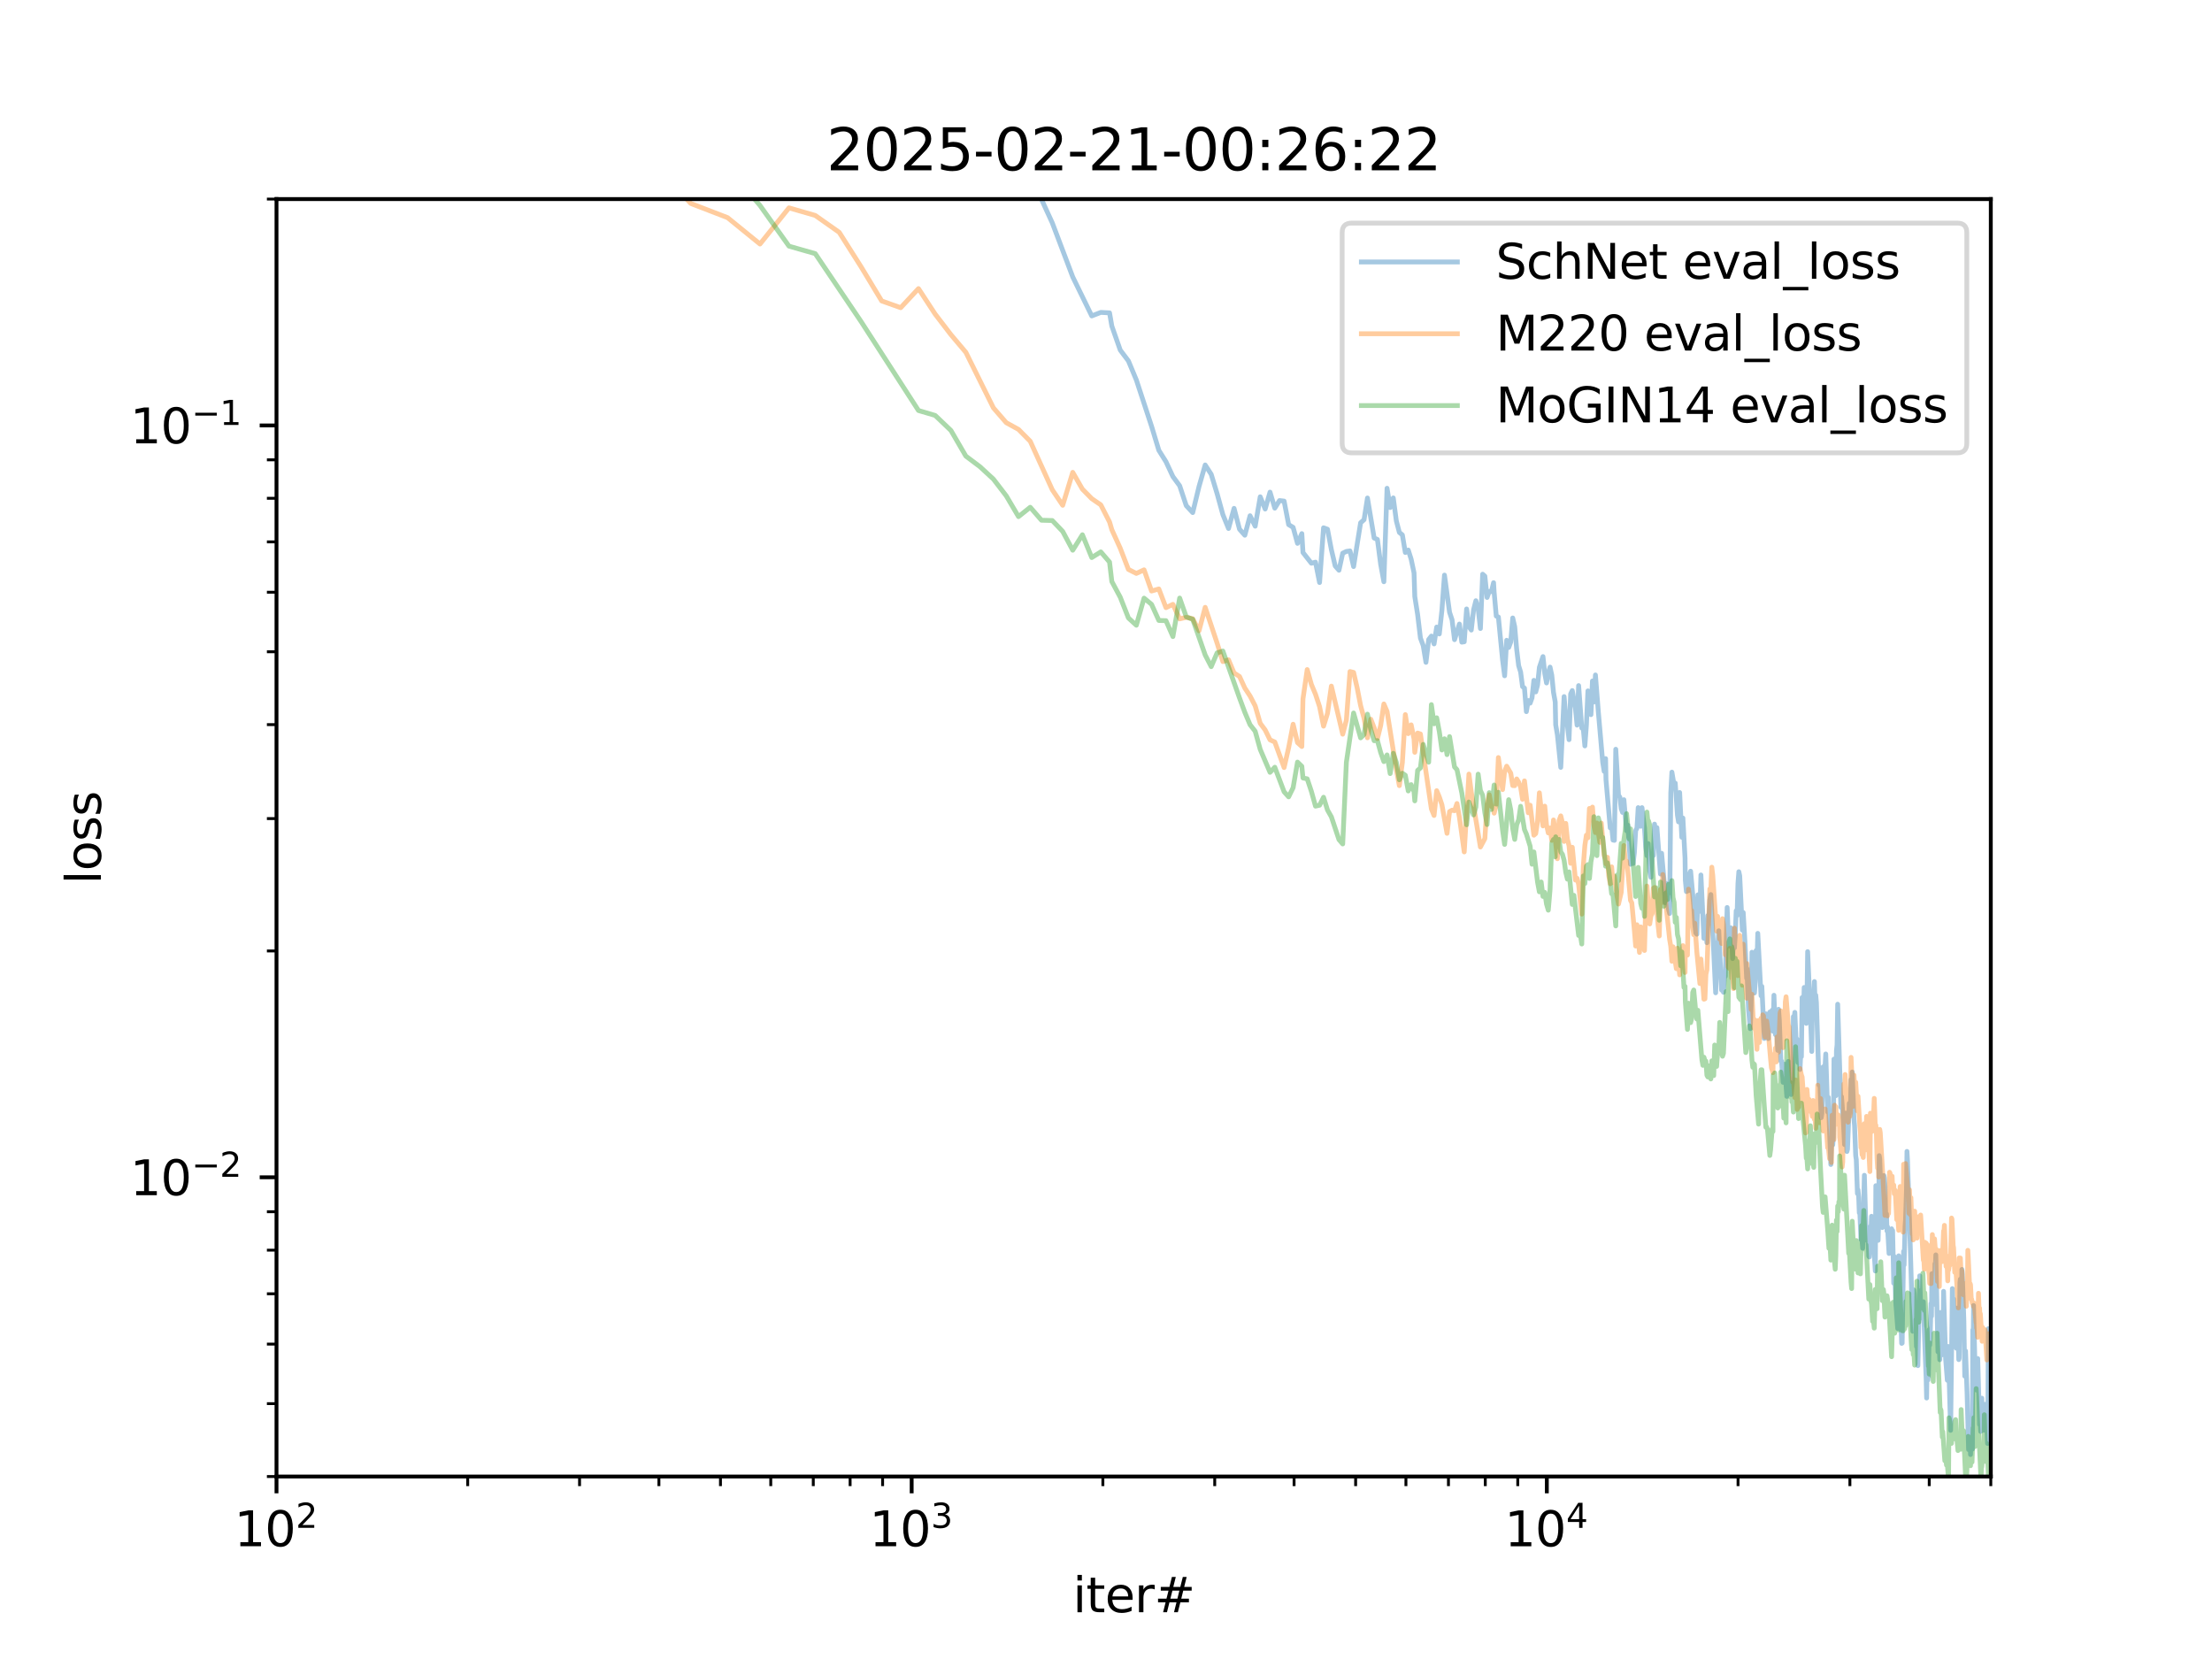 <?xml version="1.0" encoding="utf-8" standalone="no"?>
<!DOCTYPE svg PUBLIC "-//W3C//DTD SVG 1.1//EN"
  "http://www.w3.org/Graphics/SVG/1.1/DTD/svg11.dtd">
<svg xmlns:xlink="http://www.w3.org/1999/xlink" width="460.8pt" height="345.6pt" viewBox="0 0 460.8 345.6" xmlns="http://www.w3.org/2000/svg" version="1.1">
 <defs>
  <style type="text/css">*{stroke-linejoin: round; stroke-linecap: butt}</style>
 </defs>
 <g id="figure_1">
  <g id="patch_1">
   <path d="M 0 345.6 
L 460.8 345.6 
L 460.8 0 
L 0 0 
z
" style="fill: #ffffff"/>
  </g>
  <g id="axes_1">
   <g id="patch_2">
    <path d="M 57.6 307.584 
L 414.72 307.584 
L 414.72 41.472 
L 57.6 41.472 
z
" style="fill: #ffffff"/>
   </g>
   <g id="matplotlib.axis_1">
    <g id="xtick_1">
     <g id="line2d_1">
      <defs>
       <path id="m57dc850138" d="M 0 0 
L 0 3.5 
" style="stroke: #000000; stroke-width: 0.8"/>
      </defs>
      <g>
       <use xlink:href="#m57dc850138" x="57.6" y="307.584" style="stroke: #000000; stroke-width: 0.8"/>
      </g>
     </g>
     <g id="text_1">
      <!-- $\mathdefault{10^{2}}$ -->
      <g transform="translate(48.8 322.182) scale(0.1 -0.1)">
       <defs>
        <path id="DejaVuSans-31" d="M 794 531 
L 1825 531 
L 1825 4091 
L 703 3866 
L 703 4441 
L 1819 4666 
L 2450 4666 
L 2450 531 
L 3481 531 
L 3481 0 
L 794 0 
L 794 531 
z
" transform="scale(0.016)"/>
        <path id="DejaVuSans-30" d="M 2034 4250 
Q 1547 4250 1301 3770 
Q 1056 3291 1056 2328 
Q 1056 1369 1301 889 
Q 1547 409 2034 409 
Q 2525 409 2770 889 
Q 3016 1369 3016 2328 
Q 3016 3291 2770 3770 
Q 2525 4250 2034 4250 
z
M 2034 4750 
Q 2819 4750 3233 4129 
Q 3647 3509 3647 2328 
Q 3647 1150 3233 529 
Q 2819 -91 2034 -91 
Q 1250 -91 836 529 
Q 422 1150 422 2328 
Q 422 3509 836 4129 
Q 1250 4750 2034 4750 
z
" transform="scale(0.016)"/>
        <path id="DejaVuSans-32" d="M 1228 531 
L 3431 531 
L 3431 0 
L 469 0 
L 469 531 
Q 828 903 1448 1529 
Q 2069 2156 2228 2338 
Q 2531 2678 2651 2914 
Q 2772 3150 2772 3378 
Q 2772 3750 2511 3984 
Q 2250 4219 1831 4219 
Q 1534 4219 1204 4116 
Q 875 4013 500 3803 
L 500 4441 
Q 881 4594 1212 4672 
Q 1544 4750 1819 4750 
Q 2544 4750 2975 4387 
Q 3406 4025 3406 3419 
Q 3406 3131 3298 2873 
Q 3191 2616 2906 2266 
Q 2828 2175 2409 1742 
Q 1991 1309 1228 531 
z
" transform="scale(0.016)"/>
       </defs>
       <use xlink:href="#DejaVuSans-31" transform="translate(0 0.766)"/>
       <use xlink:href="#DejaVuSans-30" transform="translate(63.623 0.766)"/>
       <use xlink:href="#DejaVuSans-32" transform="translate(128.203 39.047) scale(0.7)"/>
      </g>
     </g>
    </g>
    <g id="xtick_2">
     <g id="line2d_2">
      <g>
       <use xlink:href="#m57dc850138" x="189.917" y="307.584" style="stroke: #000000; stroke-width: 0.8"/>
      </g>
     </g>
     <g id="text_2">
      <!-- $\mathdefault{10^{3}}$ -->
      <g transform="translate(181.117 322.182) scale(0.1 -0.1)">
       <defs>
        <path id="DejaVuSans-33" d="M 2597 2516 
Q 3050 2419 3304 2112 
Q 3559 1806 3559 1356 
Q 3559 666 3084 287 
Q 2609 -91 1734 -91 
Q 1441 -91 1130 -33 
Q 819 25 488 141 
L 488 750 
Q 750 597 1062 519 
Q 1375 441 1716 441 
Q 2309 441 2620 675 
Q 2931 909 2931 1356 
Q 2931 1769 2642 2001 
Q 2353 2234 1838 2234 
L 1294 2234 
L 1294 2753 
L 1863 2753 
Q 2328 2753 2575 2939 
Q 2822 3125 2822 3475 
Q 2822 3834 2567 4026 
Q 2313 4219 1838 4219 
Q 1578 4219 1281 4162 
Q 984 4106 628 3988 
L 628 4550 
Q 988 4650 1302 4700 
Q 1616 4750 1894 4750 
Q 2613 4750 3031 4423 
Q 3450 4097 3450 3541 
Q 3450 3153 3228 2886 
Q 3006 2619 2597 2516 
z
" transform="scale(0.016)"/>
       </defs>
       <use xlink:href="#DejaVuSans-31" transform="translate(0 0.766)"/>
       <use xlink:href="#DejaVuSans-30" transform="translate(63.623 0.766)"/>
       <use xlink:href="#DejaVuSans-33" transform="translate(128.203 39.047) scale(0.7)"/>
      </g>
     </g>
    </g>
    <g id="xtick_3">
     <g id="line2d_3">
      <g>
       <use xlink:href="#m57dc850138" x="322.234" y="307.584" style="stroke: #000000; stroke-width: 0.8"/>
      </g>
     </g>
     <g id="text_3">
      <!-- $\mathdefault{10^{4}}$ -->
      <g transform="translate(313.434 322.182) scale(0.1 -0.1)">
       <defs>
        <path id="DejaVuSans-34" d="M 2419 4116 
L 825 1625 
L 2419 1625 
L 2419 4116 
z
M 2253 4666 
L 3047 4666 
L 3047 1625 
L 3713 1625 
L 3713 1100 
L 3047 1100 
L 3047 0 
L 2419 0 
L 2419 1100 
L 313 1100 
L 313 1709 
L 2253 4666 
z
" transform="scale(0.016)"/>
       </defs>
       <use xlink:href="#DejaVuSans-31" transform="translate(0 0.684)"/>
       <use xlink:href="#DejaVuSans-30" transform="translate(63.623 0.684)"/>
       <use xlink:href="#DejaVuSans-34" transform="translate(128.203 38.966) scale(0.7)"/>
      </g>
     </g>
    </g>
    <g id="xtick_4">
     <g id="line2d_4">
      <defs>
       <path id="m6dbb176eb9" d="M 0 0 
L 0 2 
" style="stroke: #000000; stroke-width: 0.6"/>
      </defs>
      <g>
       <use xlink:href="#m6dbb176eb9" x="97.431" y="307.584" style="stroke: #000000; stroke-width: 0.6"/>
      </g>
     </g>
    </g>
    <g id="xtick_5">
     <g id="line2d_5">
      <g>
       <use xlink:href="#m6dbb176eb9" x="120.731" y="307.584" style="stroke: #000000; stroke-width: 0.6"/>
      </g>
     </g>
    </g>
    <g id="xtick_6">
     <g id="line2d_6">
      <g>
       <use xlink:href="#m6dbb176eb9" x="137.263" y="307.584" style="stroke: #000000; stroke-width: 0.6"/>
      </g>
     </g>
    </g>
    <g id="xtick_7">
     <g id="line2d_7">
      <g>
       <use xlink:href="#m6dbb176eb9" x="150.086" y="307.584" style="stroke: #000000; stroke-width: 0.6"/>
      </g>
     </g>
    </g>
    <g id="xtick_8">
     <g id="line2d_8">
      <g>
       <use xlink:href="#m6dbb176eb9" x="160.563" y="307.584" style="stroke: #000000; stroke-width: 0.6"/>
      </g>
     </g>
    </g>
    <g id="xtick_9">
     <g id="line2d_9">
      <g>
       <use xlink:href="#m6dbb176eb9" x="169.421" y="307.584" style="stroke: #000000; stroke-width: 0.6"/>
      </g>
     </g>
    </g>
    <g id="xtick_10">
     <g id="line2d_10">
      <g>
       <use xlink:href="#m6dbb176eb9" x="177.094" y="307.584" style="stroke: #000000; stroke-width: 0.6"/>
      </g>
     </g>
    </g>
    <g id="xtick_11">
     <g id="line2d_11">
      <g>
       <use xlink:href="#m6dbb176eb9" x="183.863" y="307.584" style="stroke: #000000; stroke-width: 0.6"/>
      </g>
     </g>
    </g>
    <g id="xtick_12">
     <g id="line2d_12">
      <g>
       <use xlink:href="#m6dbb176eb9" x="229.749" y="307.584" style="stroke: #000000; stroke-width: 0.6"/>
      </g>
     </g>
    </g>
    <g id="xtick_13">
     <g id="line2d_13">
      <g>
       <use xlink:href="#m6dbb176eb9" x="253.048" y="307.584" style="stroke: #000000; stroke-width: 0.6"/>
      </g>
     </g>
    </g>
    <g id="xtick_14">
     <g id="line2d_14">
      <g>
       <use xlink:href="#m6dbb176eb9" x="269.58" y="307.584" style="stroke: #000000; stroke-width: 0.6"/>
      </g>
     </g>
    </g>
    <g id="xtick_15">
     <g id="line2d_15">
      <g>
       <use xlink:href="#m6dbb176eb9" x="282.403" y="307.584" style="stroke: #000000; stroke-width: 0.6"/>
      </g>
     </g>
    </g>
    <g id="xtick_16">
     <g id="line2d_16">
      <g>
       <use xlink:href="#m6dbb176eb9" x="292.88" y="307.584" style="stroke: #000000; stroke-width: 0.6"/>
      </g>
     </g>
    </g>
    <g id="xtick_17">
     <g id="line2d_17">
      <g>
       <use xlink:href="#m6dbb176eb9" x="301.738" y="307.584" style="stroke: #000000; stroke-width: 0.6"/>
      </g>
     </g>
    </g>
    <g id="xtick_18">
     <g id="line2d_18">
      <g>
       <use xlink:href="#m6dbb176eb9" x="309.411" y="307.584" style="stroke: #000000; stroke-width: 0.6"/>
      </g>
     </g>
    </g>
    <g id="xtick_19">
     <g id="line2d_19">
      <g>
       <use xlink:href="#m6dbb176eb9" x="316.18" y="307.584" style="stroke: #000000; stroke-width: 0.6"/>
      </g>
     </g>
    </g>
    <g id="xtick_20">
     <g id="line2d_20">
      <g>
       <use xlink:href="#m6dbb176eb9" x="362.066" y="307.584" style="stroke: #000000; stroke-width: 0.6"/>
      </g>
     </g>
    </g>
    <g id="xtick_21">
     <g id="line2d_21">
      <g>
       <use xlink:href="#m6dbb176eb9" x="385.366" y="307.584" style="stroke: #000000; stroke-width: 0.6"/>
      </g>
     </g>
    </g>
    <g id="xtick_22">
     <g id="line2d_22">
      <g>
       <use xlink:href="#m6dbb176eb9" x="401.897" y="307.584" style="stroke: #000000; stroke-width: 0.6"/>
      </g>
     </g>
    </g>
    <g id="xtick_23">
     <g id="line2d_23">
      <g>
       <use xlink:href="#m6dbb176eb9" x="414.72" y="307.584" style="stroke: #000000; stroke-width: 0.6"/>
      </g>
     </g>
    </g>
    <g id="text_4">
     <!-- iter# -->
     <g transform="translate(223.489 335.861) scale(0.1 -0.1)">
      <defs>
       <path id="DejaVuSans-69" d="M 603 3500 
L 1178 3500 
L 1178 0 
L 603 0 
L 603 3500 
z
M 603 4863 
L 1178 4863 
L 1178 4134 
L 603 4134 
L 603 4863 
z
" transform="scale(0.016)"/>
       <path id="DejaVuSans-74" d="M 1172 4494 
L 1172 3500 
L 2356 3500 
L 2356 3053 
L 1172 3053 
L 1172 1153 
Q 1172 725 1289 603 
Q 1406 481 1766 481 
L 2356 481 
L 2356 0 
L 1766 0 
Q 1100 0 847 248 
Q 594 497 594 1153 
L 594 3053 
L 172 3053 
L 172 3500 
L 594 3500 
L 594 4494 
L 1172 4494 
z
" transform="scale(0.016)"/>
       <path id="DejaVuSans-65" d="M 3597 1894 
L 3597 1613 
L 953 1613 
Q 991 1019 1311 708 
Q 1631 397 2203 397 
Q 2534 397 2845 478 
Q 3156 559 3463 722 
L 3463 178 
Q 3153 47 2828 -22 
Q 2503 -91 2169 -91 
Q 1331 -91 842 396 
Q 353 884 353 1716 
Q 353 2575 817 3079 
Q 1281 3584 2069 3584 
Q 2775 3584 3186 3129 
Q 3597 2675 3597 1894 
z
M 3022 2063 
Q 3016 2534 2758 2815 
Q 2500 3097 2075 3097 
Q 1594 3097 1305 2825 
Q 1016 2553 972 2059 
L 3022 2063 
z
" transform="scale(0.016)"/>
       <path id="DejaVuSans-72" d="M 2631 2963 
Q 2534 3019 2420 3045 
Q 2306 3072 2169 3072 
Q 1681 3072 1420 2755 
Q 1159 2438 1159 1844 
L 1159 0 
L 581 0 
L 581 3500 
L 1159 3500 
L 1159 2956 
Q 1341 3275 1631 3429 
Q 1922 3584 2338 3584 
Q 2397 3584 2469 3576 
Q 2541 3569 2628 3553 
L 2631 2963 
z
" transform="scale(0.016)"/>
       <path id="DejaVuSans-23" d="M 3272 2816 
L 2363 2816 
L 2100 1772 
L 3016 1772 
L 3272 2816 
z
M 2803 4594 
L 2478 3297 
L 3391 3297 
L 3719 4594 
L 4219 4594 
L 3897 3297 
L 4872 3297 
L 4872 2816 
L 3775 2816 
L 3519 1772 
L 4513 1772 
L 4513 1294 
L 3397 1294 
L 3072 0 
L 2572 0 
L 2894 1294 
L 1978 1294 
L 1656 0 
L 1153 0 
L 1478 1294 
L 494 1294 
L 494 1772 
L 1594 1772 
L 1856 2816 
L 850 2816 
L 850 3297 
L 1978 3297 
L 2297 4594 
L 2803 4594 
z
" transform="scale(0.016)"/>
      </defs>
      <use xlink:href="#DejaVuSans-69"/>
      <use xlink:href="#DejaVuSans-74" x="27.783"/>
      <use xlink:href="#DejaVuSans-65" x="66.992"/>
      <use xlink:href="#DejaVuSans-72" x="128.516"/>
      <use xlink:href="#DejaVuSans-23" x="169.629"/>
     </g>
    </g>
   </g>
   <g id="matplotlib.axis_2">
    <g id="ytick_1">
     <g id="line2d_24">
      <defs>
       <path id="m1548fe2219" d="M 0 0 
L -3.5 0 
" style="stroke: #000000; stroke-width: 0.8"/>
      </defs>
      <g>
       <use xlink:href="#m1548fe2219" x="57.6" y="245.254" style="stroke: #000000; stroke-width: 0.8"/>
      </g>
     </g>
     <g id="text_5">
      <!-- $\mathdefault{10^{-2}}$ -->
      <g transform="translate(27.1 249.053) scale(0.1 -0.1)">
       <defs>
        <path id="DejaVuSans-2212" d="M 678 2272 
L 4684 2272 
L 4684 1741 
L 678 1741 
L 678 2272 
z
" transform="scale(0.016)"/>
       </defs>
       <use xlink:href="#DejaVuSans-31" transform="translate(0 0.766)"/>
       <use xlink:href="#DejaVuSans-30" transform="translate(63.623 0.766)"/>
       <use xlink:href="#DejaVuSans-2212" transform="translate(128.203 39.047) scale(0.7)"/>
       <use xlink:href="#DejaVuSans-32" transform="translate(186.855 39.047) scale(0.7)"/>
      </g>
     </g>
    </g>
    <g id="ytick_2">
     <g id="line2d_25">
      <g>
       <use xlink:href="#m1548fe2219" x="57.6" y="88.623" style="stroke: #000000; stroke-width: 0.8"/>
      </g>
     </g>
     <g id="text_6">
      <!-- $\mathdefault{10^{-1}}$ -->
      <g transform="translate(27.1 92.422) scale(0.1 -0.1)">
       <use xlink:href="#DejaVuSans-31" transform="translate(0 0.684)"/>
       <use xlink:href="#DejaVuSans-30" transform="translate(63.623 0.684)"/>
       <use xlink:href="#DejaVuSans-2212" transform="translate(128.203 38.966) scale(0.7)"/>
       <use xlink:href="#DejaVuSans-31" transform="translate(186.855 38.966) scale(0.7)"/>
      </g>
     </g>
    </g>
    <g id="ytick_3">
     <g id="line2d_26">
      <defs>
       <path id="mc7d8c901c4" d="M 0 0 
L -2 0 
" style="stroke: #000000; stroke-width: 0.6"/>
      </defs>
      <g>
       <use xlink:href="#mc7d8c901c4" x="57.6" y="307.584" style="stroke: #000000; stroke-width: 0.6"/>
      </g>
     </g>
    </g>
    <g id="ytick_4">
     <g id="line2d_27">
      <g>
       <use xlink:href="#mc7d8c901c4" x="57.6" y="292.405" style="stroke: #000000; stroke-width: 0.6"/>
      </g>
     </g>
    </g>
    <g id="ytick_5">
     <g id="line2d_28">
      <g>
       <use xlink:href="#mc7d8c901c4" x="57.6" y="280.003" style="stroke: #000000; stroke-width: 0.6"/>
      </g>
     </g>
    </g>
    <g id="ytick_6">
     <g id="line2d_29">
      <g>
       <use xlink:href="#mc7d8c901c4" x="57.6" y="269.517" style="stroke: #000000; stroke-width: 0.6"/>
      </g>
     </g>
    </g>
    <g id="ytick_7">
     <g id="line2d_30">
      <g>
       <use xlink:href="#mc7d8c901c4" x="57.6" y="260.433" style="stroke: #000000; stroke-width: 0.6"/>
      </g>
     </g>
    </g>
    <g id="ytick_8">
     <g id="line2d_31">
      <g>
       <use xlink:href="#mc7d8c901c4" x="57.6" y="252.421" style="stroke: #000000; stroke-width: 0.6"/>
      </g>
     </g>
    </g>
    <g id="ytick_9">
     <g id="line2d_32">
      <g>
       <use xlink:href="#mc7d8c901c4" x="57.6" y="198.103" style="stroke: #000000; stroke-width: 0.6"/>
      </g>
     </g>
    </g>
    <g id="ytick_10">
     <g id="line2d_33">
      <g>
       <use xlink:href="#mc7d8c901c4" x="57.6" y="170.522" style="stroke: #000000; stroke-width: 0.6"/>
      </g>
     </g>
    </g>
    <g id="ytick_11">
     <g id="line2d_34">
      <g>
       <use xlink:href="#mc7d8c901c4" x="57.6" y="150.953" style="stroke: #000000; stroke-width: 0.6"/>
      </g>
     </g>
    </g>
    <g id="ytick_12">
     <g id="line2d_35">
      <g>
       <use xlink:href="#mc7d8c901c4" x="57.6" y="135.773" style="stroke: #000000; stroke-width: 0.6"/>
      </g>
     </g>
    </g>
    <g id="ytick_13">
     <g id="line2d_36">
      <g>
       <use xlink:href="#mc7d8c901c4" x="57.6" y="123.371" style="stroke: #000000; stroke-width: 0.6"/>
      </g>
     </g>
    </g>
    <g id="ytick_14">
     <g id="line2d_37">
      <g>
       <use xlink:href="#mc7d8c901c4" x="57.6" y="112.885" style="stroke: #000000; stroke-width: 0.6"/>
      </g>
     </g>
    </g>
    <g id="ytick_15">
     <g id="line2d_38">
      <g>
       <use xlink:href="#mc7d8c901c4" x="57.6" y="103.802" style="stroke: #000000; stroke-width: 0.6"/>
      </g>
     </g>
    </g>
    <g id="ytick_16">
     <g id="line2d_39">
      <g>
       <use xlink:href="#mc7d8c901c4" x="57.6" y="95.79" style="stroke: #000000; stroke-width: 0.6"/>
      </g>
     </g>
    </g>
    <g id="ytick_17">
     <g id="line2d_40">
      <g>
       <use xlink:href="#mc7d8c901c4" x="57.6" y="41.472" style="stroke: #000000; stroke-width: 0.6"/>
      </g>
     </g>
    </g>
    <g id="text_7">
     <!-- loss -->
     <g transform="translate(21.02 184.186) rotate(-90) scale(0.1 -0.1)">
      <defs>
       <path id="DejaVuSans-6c" d="M 603 4863 
L 1178 4863 
L 1178 0 
L 603 0 
L 603 4863 
z
" transform="scale(0.016)"/>
       <path id="DejaVuSans-6f" d="M 1959 3097 
Q 1497 3097 1228 2736 
Q 959 2375 959 1747 
Q 959 1119 1226 758 
Q 1494 397 1959 397 
Q 2419 397 2687 759 
Q 2956 1122 2956 1747 
Q 2956 2369 2687 2733 
Q 2419 3097 1959 3097 
z
M 1959 3584 
Q 2709 3584 3137 3096 
Q 3566 2609 3566 1747 
Q 3566 888 3137 398 
Q 2709 -91 1959 -91 
Q 1206 -91 779 398 
Q 353 888 353 1747 
Q 353 2609 779 3096 
Q 1206 3584 1959 3584 
z
" transform="scale(0.016)"/>
       <path id="DejaVuSans-73" d="M 2834 3397 
L 2834 2853 
Q 2591 2978 2328 3040 
Q 2066 3103 1784 3103 
Q 1356 3103 1142 2972 
Q 928 2841 928 2578 
Q 928 2378 1081 2264 
Q 1234 2150 1697 2047 
L 1894 2003 
Q 2506 1872 2764 1633 
Q 3022 1394 3022 966 
Q 3022 478 2636 193 
Q 2250 -91 1575 -91 
Q 1294 -91 989 -36 
Q 684 19 347 128 
L 347 722 
Q 666 556 975 473 
Q 1284 391 1588 391 
Q 1994 391 2212 530 
Q 2431 669 2431 922 
Q 2431 1156 2273 1281 
Q 2116 1406 1581 1522 
L 1381 1569 
Q 847 1681 609 1914 
Q 372 2147 372 2553 
Q 372 3047 722 3315 
Q 1072 3584 1716 3584 
Q 2034 3584 2315 3537 
Q 2597 3491 2834 3397 
z
" transform="scale(0.016)"/>
      </defs>
      <use xlink:href="#DejaVuSans-6c"/>
      <use xlink:href="#DejaVuSans-6f" x="27.783"/>
      <use xlink:href="#DejaVuSans-73" x="88.965"/>
      <use xlink:href="#DejaVuSans-73" x="141.064"/>
     </g>
    </g>
   </g>
   <g id="line2d_41">
    <path d="M 195.446 -1 
L 198.098 3.844 
L 201.203 9.819 
L 204.148 14.863 
L 209.621 24.508 
L 212.173 29.682 
L 216.962 41.534 
L 219.214 46.438 
L 223.47 57.688 
L 227.433 65.814 
L 229.316 65.079 
L 231.139 65.177 
L 231.614 67.922 
L 233.367 72.925 
L 235.069 75.186 
L 236.721 79.149 
L 239.889 88.793 
L 241.41 93.814 
L 242.892 96.181 
L 244.337 99.278 
L 245.746 101.194 
L 247.122 105.339 
L 248.465 106.78 
L 249.777 101.355 
L 251.061 96.861 
L 252.316 98.804 
L 253.544 102.83 
L 254.747 107.201 
L 255.925 110.097 
L 257.079 105.9 
L 258.211 110.242 
L 259.321 111.498 
L 260.41 107.436 
L 261.478 109.617 
L 262.527 103.489 
L 263.557 106.04 
L 264.569 102.521 
L 265.564 105.86 
L 266.542 104.276 
L 267.503 104.389 
L 268.448 109.287 
L 269.379 109.859 
L 270.294 113.19 
L 271.195 111.162 
L 271.432 115.099 
L 273.185 117.331 
L 274.042 117.107 
L 274.887 121.352 
L 275.719 109.949 
L 276.54 110.247 
L 277.348 114.492 
L 278.146 117.899 
L 278.933 118.792 
L 279.709 115.242 
L 280.475 114.871 
L 281.23 114.768 
L 281.976 118.025 
L 283.439 108.904 
L 284.157 108.268 
L 284.866 103.741 
L 286.259 112.079 
L 286.942 112.376 
L 287.618 117.559 
L 288.286 121.188 
L 288.946 101.714 
L 289.599 105.735 
L 290.244 103.723 
L 290.882 108.518 
L 291.513 110.918 
L 292.138 111.431 
L 292.755 115.095 
L 293.366 114.586 
L 293.971 116.501 
L 294.569 119.338 
L 294.727 124.275 
L 295.318 128.025 
L 295.902 132.921 
L 296.481 134.488 
L 297.054 137.978 
L 297.621 133.22 
L 298.182 132.506 
L 298.739 134.138 
L 299.29 130.625 
L 299.835 132.066 
L 300.376 127.141 
L 300.911 119.805 
L 301.968 127.552 
L 302.488 129.107 
L 303.005 133.255 
L 304.023 129.999 
L 304.526 133.771 
L 305.025 133.695 
L 305.519 126.855 
L 306.008 130.521 
L 306.494 131.252 
L 306.976 127.017 
L 307.453 125.142 
L 307.927 126.754 
L 308.397 130.934 
L 308.863 119.613 
L 309.325 120.021 
L 309.784 124.466 
L 310.239 123.205 
L 310.69 123.249 
L 311.138 121.383 
L 311.256 123.384 
L 311.7 128.339 
L 312.14 128.532 
L 313.01 137.447 
L 313.44 140.78 
L 313.867 133.375 
L 314.291 134.881 
L 314.712 133.735 
L 315.129 128.732 
L 315.544 130.553 
L 315.956 135.293 
L 316.365 138.678 
L 316.771 139.99 
L 317.174 143.036 
L 317.574 143.344 
L 317.971 148.249 
L 318.366 145.941 
L 318.758 146.479 
L 319.147 145.376 
L 319.534 141.73 
L 319.918 144.133 
L 320.3 142.715 
L 320.679 139.031 
L 321.43 136.778 
L 321.802 140.29 
L 322.171 142.274 
L 322.538 140.245 
L 322.903 138.971 
L 323.265 140.65 
L 323.625 144.244 
L 323.983 146.236 
L 324.078 150.995 
L 324.433 153.067 
L 325.136 159.859 
L 325.832 145.113 
L 326.176 149.304 
L 326.518 151.061 
L 326.859 154.087 
L 327.197 144.549 
L 327.533 143.858 
L 328.2 147.622 
L 328.531 151.059 
L 328.859 142.823 
L 329.511 151.662 
L 329.834 151.891 
L 330.156 155.387 
L 330.475 151.053 
L 330.793 143.927 
L 331.423 148.874 
L 331.736 141.862 
L 332.047 146.236 
L 332.356 140.605 
L 332.969 148.364 
L 333.877 158.799 
L 334.177 160.686 
L 334.475 158.034 
L 334.554 162.408 
L 335.437 172.463 
L 335.729 172.051 
L 336.019 175.002 
L 336.308 175.06 
L 336.595 156.082 
L 337.165 165.674 
L 337.448 166.054 
L 337.729 168.473 
L 338.01 169.246 
L 338.288 166.596 
L 338.842 173.063 
L 339.117 171.909 
L 339.662 180.041 
L 339.933 178.366 
L 340.203 179.877 
L 340.471 177.637 
L 340.739 173.037 
L 341.004 172.521 
L 341.269 168.244 
L 341.795 172.129 
L 342.056 168.246 
L 342.575 172.468 
L 342.832 176.456 
L 343.089 178.237 
L 343.344 175.738 
L 343.665 181.455 
L 343.918 182.759 
L 344.17 177.873 
L 344.42 178.236 
L 344.67 171.682 
L 344.918 174.079 
L 345.165 172.412 
L 345.901 182.073 
L 346.144 177.755 
L 346.627 183.217 
L 346.867 188.043 
L 347.106 184.046 
L 347.344 185.428 
L 347.581 189.397 
L 347.817 190.293 
L 348.053 165.165 
L 348.287 160.847 
L 348.752 163.612 
L 348.984 163.132 
L 349.444 169.854 
L 349.672 171.214 
L 349.9 165.093 
L 350.353 174.419 
L 350.578 170.412 
L 351.025 178.781 
L 351.084 183.344 
L 351.306 185.727 
L 351.528 184.833 
L 351.748 185.548 
L 351.968 182.059 
L 352.187 181.486 
L 352.838 188.675 
L 353.054 192.511 
L 353.268 194.346 
L 353.482 194.611 
L 353.695 186.409 
L 353.908 187.347 
L 354.119 189.839 
L 354.33 182.272 
L 354.958 195.48 
L 355.165 195.394 
L 355.372 193.88 
L 355.579 196.384 
L 355.784 190.719 
L 355.989 191.734 
L 356.193 187.465 
L 356.396 186.352 
L 357.002 198.301 
L 357.402 206.821 
L 357.8 196.252 
L 357.852 197.069 
L 358.05 193.897 
L 358.638 206.255 
L 358.833 205.419 
L 359.027 206.709 
L 359.221 203.574 
L 359.414 203.387 
L 359.798 189.045 
L 359.989 193.669 
L 360.179 193.869 
L 360.369 197.086 
L 360.558 193.279 
L 360.746 195.524 
L 360.934 199.688 
L 361.121 195.905 
L 361.308 197.474 
L 361.494 194.7 
L 361.679 189.726 
L 361.864 190.723 
L 362.048 184.08 
L 362.232 181.596 
L 362.415 182.444 
L 362.961 193.764 
L 363.142 190.09 
L 363.501 196.194 
L 363.859 203.801 
L 363.906 201.778 
L 364.261 210.478 
L 364.614 214.286 
L 364.79 209.24 
L 364.965 198.37 
L 365.14 202.1 
L 365.314 202.068 
L 365.487 206.859 
L 365.66 204.499 
L 365.833 198.005 
L 366.005 201.189 
L 366.176 194.433 
L 366.857 207.44 
L 367.026 205.483 
L 367.53 216.334 
L 367.863 211.202 
L 368.029 212.388 
L 368.36 216.359 
L 368.688 210.819 
L 368.852 213.443 
L 369.015 213.282 
L 369.178 210.44 
L 369.34 211.655 
L 369.383 214.84 
L 369.545 207.332 
L 369.867 215.538 
L 370.027 213.704 
L 370.346 218.811 
L 370.505 210.253 
L 370.664 212.488 
L 370.98 221.049 
L 371.137 221.038 
L 371.45 225.468 
L 371.606 224.619 
L 371.762 221.701 
L 372.226 228.39 
L 372.38 221.913 
L 372.533 221.117 
L 372.686 225.134 
L 372.839 221.867 
L 373.143 228.013 
L 373.445 224.927 
L 373.596 211.77 
L 373.746 212.326 
L 373.896 210.894 
L 374.195 217.725 
L 374.344 216.461 
L 374.531 221.329 
L 374.679 217.257 
L 374.974 222.798 
L 375.12 219.605 
L 375.267 220.126 
L 375.413 207.807 
L 375.703 210.487 
L 375.848 205.705 
L 375.993 207.153 
L 376.281 213.191 
L 376.424 208.496 
L 376.567 198.242 
L 377.136 211.17 
L 377.418 219.045 
L 377.559 208.878 
L 377.699 208.78 
L 377.839 208.33 
L 377.978 204.475 
L 378.118 209.376 
L 378.256 207.309 
L 378.395 208.907 
L 378.946 226.081 
L 378.982 222.352 
L 379.392 232.833 
L 379.528 231.971 
L 379.799 222.24 
L 379.933 226.899 
L 380.336 219.56 
L 380.736 231.668 
L 380.869 228.593 
L 381.397 242.589 
L 381.659 235.449 
L 381.79 238.508 
L 381.92 236.908 
L 382.05 220.633 
L 382.18 221.45 
L 382.438 228.261 
L 382.567 218.881 
L 382.696 217.642 
L 382.824 209.195 
L 383.495 230.659 
L 383.621 228.444 
L 383.999 233.359 
L 384.25 238.437 
L 384.374 237.801 
L 384.499 231.877 
L 384.747 239.883 
L 384.871 239.394 
L 385.241 229.827 
L 385.364 231.045 
L 385.486 230.736 
L 385.608 224.904 
L 385.73 228.241 
L 385.852 223.319 
L 386.216 233.119 
L 386.336 234.457 
L 386.577 240.768 
L 386.697 241.577 
L 386.936 248.634 
L 387.055 247.862 
L 387.205 249.48 
L 387.324 252.663 
L 387.442 252.548 
L 387.678 258.21 
L 387.796 257.737 
L 387.913 258.491 
L 388.031 260.042 
L 388.381 244.836 
L 388.728 256.843 
L 388.844 256.733 
L 388.959 258.446 
L 389.074 256.351 
L 389.304 261.698 
L 389.418 261.853 
L 389.646 255.471 
L 389.76 256.48 
L 389.873 253.372 
L 390.099 255.586 
L 390.661 264.775 
L 390.773 247 
L 390.884 247.64 
L 391.025 253.448 
L 391.136 255.028 
L 391.247 258.387 
L 391.357 254.518 
L 391.468 240.736 
L 391.578 241.357 
L 392.016 253.417 
L 392.125 255.725 
L 392.234 255.578 
L 392.451 244.89 
L 392.56 245.36 
L 392.668 246.972 
L 392.883 255.644 
L 392.991 252.874 
L 393.098 256.449 
L 393.205 255.552 
L 393.525 261.123 
L 393.631 260.518 
L 393.737 258.301 
L 393.843 259.639 
L 394.054 255.977 
L 394.16 258.086 
L 394.265 256.352 
L 394.502 267.325 
L 394.607 261.758 
L 394.919 271.204 
L 395.333 276.755 
L 395.539 261.608 
L 396.151 279.851 
L 396.253 279.792 
L 396.556 260.667 
L 396.657 263.518 
L 396.858 255.514 
L 396.959 254.116 
L 397.159 247.815 
L 397.258 239.86 
L 397.358 241.634 
L 397.781 254.231 
L 398.371 274.01 
L 398.468 277.334 
L 398.663 268.711 
L 398.76 269.533 
L 398.954 275.68 
L 399.051 274.515 
L 399.244 280.524 
L 399.34 279.047 
L 399.532 284.488 
L 399.914 265.776 
L 400.104 272.163 
L 400.199 271.473 
L 400.293 272.139 
L 400.388 274.586 
L 400.482 272.588 
L 400.576 273.034 
L 400.67 271.18 
L 400.976 279.908 
L 401.256 287.31 
L 401.349 291.232 
L 401.441 284.107 
L 401.626 287.481 
L 401.719 286.271 
L 401.903 276.979 
L 401.995 280.223 
L 402.086 278.733 
L 402.269 271.531 
L 402.361 274.189 
L 402.452 265.327 
L 402.724 270.24 
L 402.815 267.917 
L 402.905 271.706 
L 403.086 263.234 
L 403.176 264.37 
L 403.266 261.416 
L 403.713 281.598 
L 403.825 276.795 
L 404.092 283.257 
L 404.268 273.415 
L 404.532 282.245 
L 404.62 274.384 
L 404.708 274.809 
L 404.795 277.296 
L 404.883 269.011 
L 405.317 283.107 
L 405.663 287.534 
L 405.835 280.492 
L 405.921 282.713 
L 406.348 297.963 
L 406.625 275.801 
L 406.709 268.441 
L 406.878 272.955 
L 406.963 270.582 
L 407.131 275.158 
L 407.215 274.812 
L 407.298 272.949 
L 407.549 280.855 
L 407.632 272.512 
L 407.715 276.093 
L 407.798 274.663 
L 408.047 283.23 
L 408.129 282.945 
L 408.294 267.158 
L 408.376 266.481 
L 408.54 271.515 
L 408.622 271.161 
L 408.704 264.447 
L 408.785 265.396 
L 409.111 275.202 
L 409.294 286.668 
L 409.375 285.943 
L 409.456 281.43 
L 409.777 290.12 
L 410.097 301.97 
L 410.177 300.536 
L 410.256 296.034 
L 410.336 296.975 
L 410.494 303.006 
L 410.652 298.455 
L 410.731 298.731 
L 410.889 301.877 
L 410.967 277.035 
L 411.046 280.567 
L 411.124 271.956 
L 411.514 288.342 
L 411.592 283.375 
L 411.768 289.59 
L 411.922 285.136 
L 411.999 283.014 
L 412.384 296.781 
L 412.46 295.261 
L 412.613 298.201 
L 412.689 297.647 
L 412.842 291.263 
L 412.993 297.643 
L 413.069 297.072 
L 413.145 295.835 
L 413.22 297.941 
L 413.296 297.686 
L 413.446 292.542 
L 413.672 294.995 
L 413.746 293.183 
L 413.896 296.865 
L 414.045 300.696 
L 414.119 296.166 
L 414.213 276.793 
L 414.287 280.62 
L 414.361 284.252 
L 414.435 281.937 
L 414.435 281.937 
" clip-path="url(#p2895184310)" style="fill: none; stroke: #1f77b4; stroke-opacity: 0.4; stroke-linecap: square"/>
   </g>
   <g id="line2d_42">
    <path d="M 80.448 -1 
L 95.384 11.351 
L 111.841 23.194 
L 124.619 25.858 
L 135.066 32.929 
L 143.903 42.386 
L 151.561 45.337 
L 158.317 50.835 
L 164.361 43.301 
L 169.83 44.88 
L 174.823 48.397 
L 179.417 55.642 
L 183.671 62.692 
L 187.631 64.099 
L 191.336 60.123 
L 194.817 65.441 
L 198.098 69.72 
L 201.203 73.396 
L 206.949 84.974 
L 209.621 88.052 
L 212.173 89.456 
L 214.617 91.922 
L 219.214 102.04 
L 221.381 105.262 
L 223.47 98.398 
L 225.486 101.902 
L 227.433 103.881 
L 229.316 105.172 
L 231.139 108.739 
L 231.614 110.351 
L 233.367 114.211 
L 235.069 118.62 
L 236.721 119.456 
L 238.327 118.708 
L 239.889 123.121 
L 241.41 122.692 
L 242.892 126.585 
L 244.337 125.898 
L 245.746 128.919 
L 247.122 128.605 
L 248.465 128.894 
L 249.777 131.41 
L 251.061 126.522 
L 253.544 133.975 
L 254.747 137.82 
L 255.925 137.446 
L 257.079 140.195 
L 258.211 140.922 
L 259.321 143.336 
L 260.41 144.992 
L 261.478 147.055 
L 262.527 150.681 
L 263.557 152.063 
L 264.569 154.12 
L 265.564 154.574 
L 267.503 159.896 
L 268.448 155.75 
L 269.379 150.871 
L 270.294 154.697 
L 271.195 155.513 
L 271.432 145.595 
L 272.315 139.483 
L 273.185 142.58 
L 274.042 144.629 
L 274.887 147.192 
L 275.719 151.27 
L 276.54 148.611 
L 277.348 142.928 
L 279.709 152.943 
L 280.475 150.007 
L 281.23 139.893 
L 281.976 140.078 
L 282.712 143.262 
L 283.439 146.989 
L 284.157 149.636 
L 284.866 153.698 
L 285.567 149.823 
L 286.259 151.608 
L 286.942 153.879 
L 287.618 151.141 
L 288.286 146.649 
L 288.946 148.198 
L 290.882 160.292 
L 291.513 163.661 
L 292.138 158.834 
L 292.755 148.865 
L 293.366 152.833 
L 293.971 151.003 
L 294.569 153.949 
L 294.727 156.722 
L 295.318 152.71 
L 295.902 152.903 
L 298.182 168.508 
L 298.739 169.878 
L 299.29 164.713 
L 299.835 166.014 
L 300.376 167.633 
L 301.442 173.599 
L 301.968 169.073 
L 302.488 168.778 
L 303.005 168.886 
L 303.516 167.382 
L 304.023 170.252 
L 305.025 177.472 
L 306.008 161.255 
L 306.494 165.019 
L 308.397 176.45 
L 309.325 174.697 
L 309.784 167.529 
L 310.239 165.566 
L 310.69 168.005 
L 311.138 168.249 
L 311.256 169.401 
L 311.7 167.659 
L 312.14 157.813 
L 313.01 164.489 
L 313.44 160.658 
L 313.867 159.612 
L 314.712 161.056 
L 315.129 163.647 
L 315.544 163.673 
L 315.956 162.267 
L 316.365 162.944 
L 316.771 163.957 
L 317.174 166.506 
L 317.574 162.672 
L 318.366 169.311 
L 318.758 167.738 
L 319.534 173.99 
L 319.918 173.647 
L 320.3 171.149 
L 320.679 165.158 
L 321.43 172.052 
L 321.802 167.934 
L 322.171 171.855 
L 322.538 173.512 
L 322.903 172.482 
L 323.265 175.063 
L 323.625 170.815 
L 323.983 173.109 
L 324.078 175.628 
L 324.433 178.889 
L 324.786 170.922 
L 325.136 169.964 
L 325.485 171.381 
L 325.832 175.284 
L 326.176 171.524 
L 326.518 174.806 
L 326.859 176.181 
L 327.197 179.841 
L 327.533 176.501 
L 328.2 183.338 
L 328.531 182.959 
L 328.859 184.248 
L 329.511 190.425 
L 329.834 180.375 
L 330.156 176.126 
L 330.475 173.976 
L 330.793 174.529 
L 331.109 168.41 
L 331.423 170.823 
L 331.736 168.132 
L 332.047 172.069 
L 332.356 173.442 
L 332.663 171.449 
L 333.274 175.48 
L 333.576 171.46 
L 334.177 178.176 
L 334.475 179.12 
L 334.554 179.958 
L 334.85 178.577 
L 335.144 182.45 
L 335.437 184.107 
L 335.729 180.573 
L 336.019 183.843 
L 336.308 182.53 
L 336.881 186.832 
L 337.165 188.328 
L 337.729 185.884 
L 338.288 176.13 
L 338.566 179.131 
L 338.842 179.415 
L 339.117 181.528 
L 339.662 187.566 
L 339.933 188.068 
L 340.471 193.785 
L 340.739 197.077 
L 341.004 192.64 
L 341.533 198.412 
L 341.795 193.087 
L 342.056 195.532 
L 342.316 196.53 
L 342.575 198.005 
L 342.832 188.813 
L 343.089 184.58 
L 343.665 192.474 
L 343.918 190.786 
L 344.17 190.331 
L 344.42 185.039 
L 344.67 184.875 
L 344.918 186.572 
L 345.411 192.748 
L 345.657 194.979 
L 345.901 185.281 
L 346.144 188.081 
L 346.386 182.169 
L 347.817 195.712 
L 348.053 197.143 
L 348.287 200.252 
L 348.52 197.23 
L 349.214 201.794 
L 349.444 197.529 
L 349.9 203.082 
L 350.127 198.226 
L 350.353 198.647 
L 350.578 196.994 
L 351.025 202.583 
L 351.084 197.699 
L 351.306 197.526 
L 351.528 198.959 
L 351.748 185.228 
L 351.968 187.182 
L 352.187 190.245 
L 352.405 189.693 
L 352.622 193.202 
L 352.838 194.717 
L 353.054 192.32 
L 353.482 198.336 
L 354.119 204.901 
L 354.33 199.79 
L 354.958 208.152 
L 355.165 208.079 
L 355.372 202.983 
L 355.579 202.022 
L 356.193 185.18 
L 356.396 185.576 
L 356.599 180.654 
L 356.801 182.366 
L 357.202 188.302 
L 357.601 193.976 
L 357.8 190.888 
L 357.852 193.607 
L 358.05 192.023 
L 358.247 195.623 
L 358.443 194.362 
L 358.638 196.545 
L 358.833 191.375 
L 359.027 192.565 
L 359.414 198.898 
L 359.606 197.906 
L 359.798 198.135 
L 359.989 201.436 
L 360.179 201.695 
L 360.369 197.549 
L 360.746 203.744 
L 360.934 203.353 
L 361.121 205.944 
L 361.308 193.356 
L 361.679 199.983 
L 361.864 199.651 
L 362.048 203.252 
L 362.415 194.855 
L 362.961 205.246 
L 363.142 196.682 
L 363.681 205.465 
L 363.859 207.946 
L 363.906 200.73 
L 364.438 206.797 
L 364.614 207.744 
L 364.79 210.3 
L 364.965 207.125 
L 365.314 214.168 
L 365.487 212.406 
L 365.833 215.785 
L 366.005 218.592 
L 366.176 212.617 
L 366.518 217.163 
L 366.687 213.038 
L 366.857 212.119 
L 367.026 214.565 
L 367.194 211.408 
L 367.362 211.617 
L 367.697 216.051 
L 368.029 212.701 
L 368.36 215.053 
L 368.852 220.704 
L 369.015 222.402 
L 369.34 223.458 
L 369.383 220.313 
L 369.545 219.641 
L 369.706 221.084 
L 369.867 218.334 
L 370.027 221.218 
L 370.187 216.031 
L 370.505 219.179 
L 370.822 211.012 
L 370.98 210.589 
L 371.45 218.253 
L 371.606 213.832 
L 371.762 216.411 
L 371.917 208.71 
L 372.072 207.644 
L 372.38 211.483 
L 372.533 213.489 
L 372.686 213.878 
L 372.991 219.244 
L 373.445 225.422 
L 373.596 224.857 
L 373.896 228.638 
L 374.046 224.978 
L 374.344 229.586 
L 374.383 231.123 
L 374.531 229.545 
L 374.679 230.646 
L 374.826 227.957 
L 374.974 222.604 
L 375.267 223.949 
L 375.413 224.337 
L 375.703 228.309 
L 376.137 236.018 
L 376.281 235.918 
L 376.424 226.952 
L 376.71 230.608 
L 376.852 229.008 
L 376.994 231.039 
L 377.136 230.682 
L 377.277 231.642 
L 377.418 231.685 
L 377.559 232.587 
L 377.699 229.252 
L 377.978 233.196 
L 378.118 232.993 
L 378.256 235.042 
L 378.395 232.535 
L 378.533 233.812 
L 378.671 226.062 
L 378.982 233.888 
L 379.256 228.843 
L 379.663 233.437 
L 379.799 235.608 
L 379.933 231.126 
L 380.068 232.377 
L 380.202 231.014 
L 380.736 239.1 
L 380.869 238.819 
L 381.134 241.375 
L 381.265 237.353 
L 381.528 242.171 
L 381.659 232.312 
L 382.05 237.4 
L 382.18 230.228 
L 382.309 232.959 
L 382.438 230.544 
L 382.567 233.083 
L 382.696 232.707 
L 382.824 234.215 
L 382.952 232.259 
L 383.207 234.247 
L 383.241 236.863 
L 383.368 237.865 
L 383.621 241.418 
L 383.747 243.109 
L 383.873 242.056 
L 384.124 225.802 
L 384.25 228.343 
L 384.374 223.837 
L 384.871 232.548 
L 384.995 233.776 
L 385.118 229.605 
L 385.241 232.408 
L 385.364 232.557 
L 385.486 231.815 
L 385.608 220.269 
L 385.973 228.307 
L 386.095 230.461 
L 386.216 223.971 
L 386.457 228.353 
L 386.577 225.446 
L 386.936 231.445 
L 387.055 228.37 
L 387.442 234.548 
L 387.56 235.847 
L 387.678 239.071 
L 387.796 238.961 
L 387.913 240.564 
L 388.031 238.973 
L 388.147 241.128 
L 388.381 234.084 
L 388.613 239.545 
L 388.844 232.559 
L 388.959 232.691 
L 389.532 244.055 
L 389.646 231.897 
L 389.76 234.625 
L 389.873 233.357 
L 389.986 235.703 
L 390.099 233.954 
L 390.212 234.643 
L 390.437 228.811 
L 390.661 234.857 
L 390.773 234.393 
L 390.884 235.926 
L 391.025 241.29 
L 391.136 243.331 
L 391.247 242.044 
L 391.357 245.203 
L 391.578 235.268 
L 391.688 235.903 
L 392.125 243.164 
L 392.56 250.795 
L 392.668 253.189 
L 392.883 252.132 
L 393.205 253.292 
L 393.312 250.328 
L 393.419 252.808 
L 393.631 244.201 
L 393.737 244.4 
L 393.949 246.833 
L 394.16 245.03 
L 394.265 247.27 
L 394.37 246.752 
L 394.398 247.314 
L 394.502 246.875 
L 394.607 248.682 
L 394.711 247.871 
L 394.815 248.005 
L 395.126 254.071 
L 395.23 251.714 
L 395.436 254.816 
L 395.539 256.301 
L 395.744 248.595 
L 395.846 247.17 
L 396.05 251.621 
L 396.151 250.358 
L 396.456 256.678 
L 396.556 242.529 
L 396.657 243.443 
L 396.758 245.459 
L 396.959 242.386 
L 397.457 248 
L 397.656 252.747 
L 397.682 251.843 
L 397.781 247.865 
L 397.978 253.051 
L 398.076 249.494 
L 398.371 257.097 
L 398.468 256.57 
L 398.566 258.301 
L 398.663 256.837 
L 398.857 252.305 
L 399.051 255.76 
L 399.147 256.441 
L 399.244 255.884 
L 399.34 257.921 
L 399.436 254.355 
L 399.532 254.48 
L 399.628 253.483 
L 399.723 256.199 
L 399.914 254.281 
L 400.009 254.902 
L 400.104 253.113 
L 400.67 262.521 
L 400.764 262.22 
L 400.883 264.433 
L 400.976 258.784 
L 401.163 261.364 
L 401.256 258.962 
L 401.349 260.156 
L 401.534 259.313 
L 401.811 265.021 
L 401.903 265.536 
L 401.995 267.343 
L 402.086 264.769 
L 402.269 267.403 
L 402.361 264.707 
L 402.543 257.185 
L 402.724 260.908 
L 402.815 258.505 
L 402.905 260.008 
L 402.996 258.08 
L 403.266 261.779 
L 403.355 260.234 
L 403.624 266.951 
L 403.713 262.008 
L 403.736 264.154 
L 403.825 263.924 
L 404.003 268.003 
L 404.092 260.513 
L 404.18 261.778 
L 404.268 261.837 
L 404.444 262.404 
L 404.532 261.69 
L 404.62 262.807 
L 404.883 256.437 
L 404.97 256.66 
L 405.057 255.263 
L 405.404 263.816 
L 405.49 261.835 
L 405.577 262.39 
L 405.749 266.825 
L 405.835 263.193 
L 405.921 264.604 
L 406.006 264.085 
L 406.092 261.652 
L 406.177 263.594 
L 406.262 263.458 
L 406.348 262.936 
L 406.54 253.741 
L 406.625 253.955 
L 406.878 259.453 
L 406.963 259.901 
L 407.215 265.058 
L 407.298 263.365 
L 407.382 263.508 
L 407.964 272.458 
L 408.047 270.338 
L 408.129 262.063 
L 408.212 263.771 
L 408.294 264.189 
L 408.376 262.07 
L 408.54 265.399 
L 408.704 264.751 
L 408.867 268.872 
L 408.948 267.43 
L 409.03 269.748 
L 409.111 269.391 
L 409.213 268.42 
L 409.294 267.374 
L 409.375 267.383 
L 409.617 272.123 
L 409.697 269.741 
L 409.777 270.473 
L 409.857 268.808 
L 409.937 260.463 
L 410.017 261.853 
L 410.336 268.687 
L 410.415 267.403 
L 410.494 267.644 
L 410.652 270.701 
L 410.731 270.635 
L 410.889 271.513 
L 410.967 271.309 
L 411.124 272.164 
L 411.202 271.438 
L 411.358 272.537 
L 411.67 275.642 
L 411.747 275.501 
L 411.768 276.664 
L 411.845 276.55 
L 411.999 278.58 
L 412.153 269.412 
L 412.307 273.478 
L 412.384 272.492 
L 412.46 274.317 
L 412.537 273.66 
L 412.918 279.414 
L 412.993 276.501 
L 413.069 278.268 
L 413.145 277.896 
L 413.22 278.569 
L 413.296 277.084 
L 413.371 277.156 
L 413.446 276.969 
L 413.522 277.07 
L 413.896 283.308 
L 413.97 278.713 
L 414.045 279.259 
L 414.119 280.425 
L 414.213 277.831 
L 414.435 282.217 
L 414.435 282.217 
" clip-path="url(#p2895184310)" style="fill: none; stroke: #ff7f0e; stroke-opacity: 0.4; stroke-linecap: square"/>
   </g>
   <g id="line2d_43">
    <path d="M 115.52 -1 
L 124.619 8.494 
L 135.066 20.543 
L 143.903 30.44 
L 151.561 34.842 
L 158.317 42.797 
L 164.361 51.279 
L 169.83 52.837 
L 179.417 67.046 
L 191.336 85.515 
L 194.817 86.543 
L 198.098 89.676 
L 201.203 95.016 
L 204.148 97.227 
L 206.949 99.814 
L 209.621 103.294 
L 212.173 107.623 
L 214.617 105.672 
L 216.962 108.375 
L 219.214 108.435 
L 221.381 110.71 
L 223.47 114.62 
L 225.486 111.398 
L 227.433 116.15 
L 229.316 114.969 
L 231.139 117.09 
L 231.614 121.144 
L 233.367 124.409 
L 235.069 128.732 
L 236.721 130.246 
L 238.327 124.605 
L 239.889 125.897 
L 241.41 129.254 
L 242.892 129.298 
L 244.337 132.61 
L 245.746 124.587 
L 247.122 128.501 
L 248.465 129.01 
L 251.061 136.441 
L 252.316 138.875 
L 253.544 136.007 
L 254.747 135.623 
L 258.211 145.394 
L 259.321 148.394 
L 260.41 150.975 
L 261.478 152.336 
L 262.527 156.112 
L 264.569 160.893 
L 265.564 159.83 
L 267.503 164.946 
L 268.448 165.999 
L 269.379 164.095 
L 270.294 158.759 
L 271.195 159.639 
L 271.432 162.062 
L 272.315 162.247 
L 273.185 164.857 
L 274.042 167.934 
L 274.887 167.745 
L 275.719 166.083 
L 276.54 168.738 
L 277.348 170.164 
L 278.933 174.91 
L 279.709 175.811 
L 280.475 158.79 
L 281.976 148.53 
L 283.439 153.712 
L 284.157 152.999 
L 284.866 148.775 
L 285.567 152.002 
L 286.259 154.304 
L 286.942 154.28 
L 287.618 156.759 
L 288.286 158.652 
L 288.946 157.264 
L 289.599 161.154 
L 290.244 156.926 
L 290.882 158.816 
L 291.513 162.445 
L 292.138 161.078 
L 292.755 161.499 
L 293.366 164.77 
L 293.971 163.451 
L 294.569 164.915 
L 294.727 166.837 
L 295.318 160.483 
L 295.902 159.97 
L 296.481 155.073 
L 297.621 158.779 
L 298.182 146.782 
L 298.739 150.774 
L 299.29 149.528 
L 299.835 152.397 
L 300.376 156.241 
L 300.911 153.899 
L 301.442 157.199 
L 301.968 153.447 
L 303.005 159.765 
L 303.516 160.336 
L 304.526 165.21 
L 305.519 171.817 
L 306.008 167.07 
L 306.976 169.763 
L 307.453 168.135 
L 307.927 161.268 
L 308.397 164.677 
L 308.863 165.651 
L 309.325 169.337 
L 309.784 171.767 
L 310.239 165.116 
L 310.69 168.633 
L 311.256 163.533 
L 311.7 167.511 
L 312.14 165.044 
L 313.01 172.903 
L 313.44 175.907 
L 314.291 166.586 
L 314.712 168.706 
L 315.129 172.61 
L 315.544 174.862 
L 315.956 171.823 
L 316.365 170.771 
L 316.771 167.964 
L 317.574 172.815 
L 317.971 173.733 
L 318.758 176.288 
L 319.147 180.033 
L 319.534 177.475 
L 320.3 183.761 
L 320.679 185.783 
L 321.056 183.733 
L 321.43 186.741 
L 321.802 185.893 
L 322.171 188.339 
L 322.538 189.606 
L 322.903 185.304 
L 323.265 175.61 
L 323.625 174.874 
L 323.983 178.495 
L 324.078 174.323 
L 324.433 176.363 
L 324.786 174.866 
L 325.136 177.47 
L 325.485 177.966 
L 325.832 179.219 
L 326.176 181.715 
L 326.518 183.141 
L 326.859 181.628 
L 327.533 188.408 
L 327.868 186.516 
L 328.859 194.871 
L 329.186 194.583 
L 329.511 196.656 
L 329.834 182.479 
L 330.156 184.064 
L 330.475 180.419 
L 330.793 180.109 
L 331.109 182.993 
L 331.423 179.495 
L 331.736 177.867 
L 332.047 170.13 
L 332.663 178.243 
L 332.969 170.375 
L 333.274 171.577 
L 333.576 174.3 
L 333.877 174.454 
L 334.475 180.442 
L 334.554 180.216 
L 334.85 179.749 
L 335.144 181.305 
L 335.729 186.17 
L 336.019 186.429 
L 336.595 192.89 
L 336.881 182.284 
L 337.165 183.445 
L 337.729 175.7 
L 338.01 178.769 
L 338.288 174.961 
L 338.566 173.035 
L 338.842 169.497 
L 339.39 174.773 
L 339.662 172.665 
L 340.739 186.756 
L 341.004 185.914 
L 341.269 180.695 
L 341.795 188.226 
L 342.056 189.226 
L 342.316 188.085 
L 342.575 190.91 
L 343.089 169.174 
L 343.344 171.896 
L 343.411 171.001 
L 343.665 171.873 
L 344.67 186.843 
L 344.918 184.906 
L 345.165 185.647 
L 345.657 191.71 
L 345.901 183.746 
L 346.386 188.704 
L 346.627 188.785 
L 347.106 185.962 
L 347.344 187.393 
L 347.581 184.214 
L 347.817 185.973 
L 348.287 183.446 
L 348.52 186.974 
L 348.752 187.963 
L 348.984 192.13 
L 349.214 191.117 
L 349.444 194.702 
L 349.672 195.582 
L 350.127 201.201 
L 350.353 198.305 
L 350.802 205.696 
L 351.025 205.475 
L 351.084 208.698 
L 351.528 214.448 
L 351.748 208.99 
L 351.968 210.236 
L 352.187 213.033 
L 352.405 212.174 
L 352.622 206.755 
L 352.838 206.236 
L 353.268 210.873 
L 353.482 212.284 
L 353.695 210.458 
L 354.54 220.792 
L 354.749 221.931 
L 354.958 220.233 
L 355.165 220.937 
L 355.372 221.054 
L 355.579 224.003 
L 355.784 224.361 
L 355.989 222.035 
L 356.396 224.768 
L 356.599 220.996 
L 356.801 223.162 
L 357.002 224.067 
L 357.202 217.695 
L 357.402 218.823 
L 357.601 222.156 
L 357.8 219.41 
L 357.852 219.66 
L 358.05 218.734 
L 358.247 212.982 
L 358.833 220.033 
L 359.027 219.427 
L 359.606 206.536 
L 359.798 210.556 
L 359.989 210.734 
L 360.179 196.177 
L 360.369 195.576 
L 360.558 199.7 
L 360.746 197.208 
L 360.934 198.113 
L 361.308 205.753 
L 361.494 199.624 
L 361.679 203.862 
L 361.864 200.266 
L 362.232 207.744 
L 362.598 208.25 
L 362.78 205.372 
L 363.681 219.271 
L 363.859 218.221 
L 363.906 216.057 
L 364.084 217.466 
L 364.261 217.939 
L 364.438 213.714 
L 364.614 214.752 
L 364.965 220.889 
L 365.14 222.331 
L 365.314 221.552 
L 365.487 221.751 
L 365.833 228.146 
L 366.347 234.173 
L 366.518 225.97 
L 366.687 225.372 
L 366.857 222.855 
L 367.026 222.854 
L 367.53 230.353 
L 367.863 234.827 
L 368.029 234.786 
L 368.195 235.273 
L 368.688 240.705 
L 368.852 239.482 
L 369.178 235.176 
L 369.34 235.705 
L 369.383 223.945 
L 369.545 227.361 
L 369.706 223.514 
L 369.867 226.433 
L 370.027 226.028 
L 370.346 230.818 
L 370.505 227.146 
L 370.664 229.785 
L 370.822 230.39 
L 370.98 223.329 
L 371.137 224.42 
L 371.606 232.932 
L 371.762 231.499 
L 371.917 231.315 
L 372.072 233.917 
L 372.226 216.802 
L 372.533 222.293 
L 372.686 225.717 
L 372.839 225.395 
L 372.991 228.557 
L 373.143 227.23 
L 373.294 229.558 
L 373.445 229.142 
L 373.596 231.662 
L 373.896 222.876 
L 374.046 218.05 
L 374.679 233.024 
L 374.974 229.848 
L 375.12 230.664 
L 375.267 229.804 
L 376.137 238.681 
L 376.281 241.281 
L 376.424 241.424 
L 376.567 243.508 
L 376.852 237.662 
L 376.994 239.599 
L 377.136 234.515 
L 377.559 242.477 
L 377.699 242.087 
L 377.839 243.195 
L 377.978 236.212 
L 378.256 238.019 
L 378.395 236.215 
L 378.533 232.069 
L 378.671 233.957 
L 378.809 233.472 
L 379.256 243.637 
L 379.663 251.372 
L 379.799 252.564 
L 379.933 250.062 
L 380.068 251.189 
L 380.202 249.326 
L 380.736 256.061 
L 381.001 260.04 
L 381.134 257.366 
L 381.397 262.5 
L 381.659 255.219 
L 382.18 263.04 
L 382.309 264.408 
L 382.438 261.491 
L 382.567 254.173 
L 382.696 256.552 
L 382.824 251.248 
L 382.952 252.418 
L 383.08 250.326 
L 383.207 250.589 
L 383.241 240.797 
L 383.495 244.43 
L 383.621 247.426 
L 383.747 247.103 
L 383.999 251.131 
L 384.124 251.892 
L 384.25 244.816 
L 385.118 261.104 
L 385.241 260.327 
L 385.608 267.14 
L 385.73 268.433 
L 385.852 254.402 
L 386.095 259.384 
L 386.457 264.329 
L 386.577 264.402 
L 386.697 258.427 
L 387.055 265.166 
L 387.205 259.993 
L 387.442 265.29 
L 387.56 265.369 
L 387.796 255.321 
L 388.031 257.687 
L 388.264 252.158 
L 388.613 260.354 
L 388.728 259.332 
L 389.304 270.632 
L 389.418 270.234 
L 389.532 267.602 
L 389.76 271.032 
L 389.873 271.669 
L 390.099 275.261 
L 390.212 274.271 
L 390.437 276.676 
L 390.661 268.605 
L 391.025 272.636 
L 391.136 263.764 
L 391.468 268.768 
L 391.578 268.405 
L 391.798 262.845 
L 392.125 270.954 
L 392.343 268.636 
L 392.451 269.477 
L 392.668 274.375 
L 392.883 270.459 
L 392.991 273.117 
L 393.098 269.931 
L 393.312 271.333 
L 393.419 271.431 
L 394.054 282.628 
L 394.37 271.291 
L 394.502 274.144 
L 394.711 277.724 
L 394.815 274.58 
L 395.023 266.193 
L 395.436 277.048 
L 395.539 263.054 
L 396.05 274.655 
L 396.151 274.42 
L 396.253 277.198 
L 396.354 276.664 
L 396.456 277.225 
L 396.556 277.017 
L 396.657 274.831 
L 396.758 276.824 
L 396.858 275.372 
L 396.959 276.229 
L 397.059 271.1 
L 397.159 272.984 
L 397.358 269.327 
L 397.457 269.609 
L 397.557 271.504 
L 397.656 269.473 
L 397.682 270.91 
L 397.88 274.192 
L 398.175 279.998 
L 398.273 281.156 
L 398.371 279.604 
L 398.468 280.082 
L 398.566 282.179 
L 398.663 280.956 
L 398.857 284.383 
L 398.954 284.086 
L 399.147 274.806 
L 399.244 274.627 
L 399.34 266.889 
L 399.532 271.735 
L 399.723 275.433 
L 399.819 269.553 
L 400.009 271.24 
L 400.104 270.809 
L 400.199 268.837 
L 400.388 272.478 
L 400.576 265.241 
L 400.883 272.987 
L 400.976 269.323 
L 401.349 276.206 
L 401.441 276.636 
L 401.719 284.566 
L 401.811 284.426 
L 401.903 286.255 
L 401.995 279.765 
L 402.086 280.039 
L 402.452 284.769 
L 402.543 286.746 
L 402.634 285.557 
L 402.724 287.779 
L 402.905 277.729 
L 402.996 279.503 
L 403.086 279.211 
L 403.176 280.14 
L 403.445 285.378 
L 403.534 277.725 
L 404.18 294.244 
L 404.268 293.561 
L 404.356 293.811 
L 404.532 297.547 
L 404.62 299.374 
L 404.708 298.234 
L 405.144 304.302 
L 405.231 302.352 
L 405.49 305.212 
L 405.577 303.966 
L 405.921 308.192 
L 406.006 295.358 
L 406.092 295.591 
L 406.348 298.372 
L 406.518 300.689 
L 406.625 298.923 
L 406.709 299.191 
L 406.794 298.41 
L 406.878 299.633 
L 406.963 297.631 
L 407.047 299.735 
L 407.215 296.129 
L 407.382 295.729 
L 407.549 299.535 
L 407.632 299.42 
L 407.881 302.177 
L 407.964 298.702 
L 408.047 300.277 
L 408.129 299.634 
L 408.376 300.694 
L 408.458 301.902 
L 408.54 293.633 
L 408.622 295.66 
L 408.867 301.369 
L 408.948 300.863 
L 409.03 298.034 
L 409.536 309.199 
L 409.617 308.725 
L 409.777 305.403 
L 410.017 299.224 
L 410.494 305.337 
L 410.573 300.733 
L 410.652 302.122 
L 410.81 304.582 
L 411.046 297.462 
L 411.124 297.707 
L 411.202 295.324 
L 411.436 301.345 
L 411.67 289.274 
L 411.747 290.746 
L 411.768 291.016 
L 412.153 300.41 
L 412.23 298.912 
L 412.384 301.879 
L 412.689 308.432 
L 412.766 305.542 
L 412.842 305.582 
L 413.145 301.717 
L 413.22 303.534 
L 413.296 302.795 
L 413.371 294.712 
L 413.446 297.293 
L 413.672 304.43 
L 413.746 304.488 
L 413.821 300.658 
L 413.896 302.993 
L 413.97 302.875 
L 414.045 303.439 
L 414.287 308.645 
L 414.435 301.333 
L 414.435 301.333 
" clip-path="url(#p2895184310)" style="fill: none; stroke: #2ca02c; stroke-opacity: 0.4; stroke-linecap: square"/>
   </g>
   <g id="patch_3">
    <path d="M 57.6 307.584 
L 57.6 41.472 
" style="fill: none; stroke: #000000; stroke-width: 0.8; stroke-linejoin: miter; stroke-linecap: square"/>
   </g>
   <g id="patch_4">
    <path d="M 414.72 307.584 
L 414.72 41.472 
" style="fill: none; stroke: #000000; stroke-width: 0.8; stroke-linejoin: miter; stroke-linecap: square"/>
   </g>
   <g id="patch_5">
    <path d="M 57.6 307.584 
L 414.72 307.584 
" style="fill: none; stroke: #000000; stroke-width: 0.8; stroke-linejoin: miter; stroke-linecap: square"/>
   </g>
   <g id="patch_6">
    <path d="M 57.6 41.472 
L 414.72 41.472 
" style="fill: none; stroke: #000000; stroke-width: 0.8; stroke-linejoin: miter; stroke-linecap: square"/>
   </g>
   <g id="text_8">
    <!-- 2025-02-21-00:26:22 -->
    <g transform="translate(172.178 35.472) scale(0.12 -0.12)">
     <defs>
      <path id="DejaVuSans-35" d="M 691 4666 
L 3169 4666 
L 3169 4134 
L 1269 4134 
L 1269 2991 
Q 1406 3038 1543 3061 
Q 1681 3084 1819 3084 
Q 2600 3084 3056 2656 
Q 3513 2228 3513 1497 
Q 3513 744 3044 326 
Q 2575 -91 1722 -91 
Q 1428 -91 1123 -41 
Q 819 9 494 109 
L 494 744 
Q 775 591 1075 516 
Q 1375 441 1709 441 
Q 2250 441 2565 725 
Q 2881 1009 2881 1497 
Q 2881 1984 2565 2268 
Q 2250 2553 1709 2553 
Q 1456 2553 1204 2497 
Q 953 2441 691 2322 
L 691 4666 
z
" transform="scale(0.016)"/>
      <path id="DejaVuSans-2d" d="M 313 2009 
L 1997 2009 
L 1997 1497 
L 313 1497 
L 313 2009 
z
" transform="scale(0.016)"/>
      <path id="DejaVuSans-3a" d="M 750 794 
L 1409 794 
L 1409 0 
L 750 0 
L 750 794 
z
M 750 3309 
L 1409 3309 
L 1409 2516 
L 750 2516 
L 750 3309 
z
" transform="scale(0.016)"/>
      <path id="DejaVuSans-36" d="M 2113 2584 
Q 1688 2584 1439 2293 
Q 1191 2003 1191 1497 
Q 1191 994 1439 701 
Q 1688 409 2113 409 
Q 2538 409 2786 701 
Q 3034 994 3034 1497 
Q 3034 2003 2786 2293 
Q 2538 2584 2113 2584 
z
M 3366 4563 
L 3366 3988 
Q 3128 4100 2886 4159 
Q 2644 4219 2406 4219 
Q 1781 4219 1451 3797 
Q 1122 3375 1075 2522 
Q 1259 2794 1537 2939 
Q 1816 3084 2150 3084 
Q 2853 3084 3261 2657 
Q 3669 2231 3669 1497 
Q 3669 778 3244 343 
Q 2819 -91 2113 -91 
Q 1303 -91 875 529 
Q 447 1150 447 2328 
Q 447 3434 972 4092 
Q 1497 4750 2381 4750 
Q 2619 4750 2861 4703 
Q 3103 4656 3366 4563 
z
" transform="scale(0.016)"/>
     </defs>
     <use xlink:href="#DejaVuSans-32"/>
     <use xlink:href="#DejaVuSans-30" x="63.623"/>
     <use xlink:href="#DejaVuSans-32" x="127.246"/>
     <use xlink:href="#DejaVuSans-35" x="190.869"/>
     <use xlink:href="#DejaVuSans-2d" x="254.492"/>
     <use xlink:href="#DejaVuSans-30" x="290.576"/>
     <use xlink:href="#DejaVuSans-32" x="354.199"/>
     <use xlink:href="#DejaVuSans-2d" x="417.822"/>
     <use xlink:href="#DejaVuSans-32" x="453.906"/>
     <use xlink:href="#DejaVuSans-31" x="517.529"/>
     <use xlink:href="#DejaVuSans-2d" x="581.152"/>
     <use xlink:href="#DejaVuSans-30" x="617.236"/>
     <use xlink:href="#DejaVuSans-30" x="680.859"/>
     <use xlink:href="#DejaVuSans-3a" x="744.482"/>
     <use xlink:href="#DejaVuSans-32" x="778.174"/>
     <use xlink:href="#DejaVuSans-36" x="841.797"/>
     <use xlink:href="#DejaVuSans-3a" x="905.42"/>
     <use xlink:href="#DejaVuSans-32" x="939.111"/>
     <use xlink:href="#DejaVuSans-32" x="1002.734"/>
    </g>
   </g>
   <g id="legend_1">
    <g id="patch_7">
     <path d="M 281.597 94.341 
L 407.72 94.341 
Q 409.72 94.341 409.72 92.341 
L 409.72 48.472 
Q 409.72 46.472 407.72 46.472 
L 281.597 46.472 
Q 279.597 46.472 279.597 48.472 
L 279.597 92.341 
Q 279.597 94.341 281.597 94.341 
z
" style="fill: #ffffff; opacity: 0.8; stroke: #cccccc; stroke-linejoin: miter"/>
    </g>
    <g id="line2d_44">
     <path d="M 283.597 54.57 
L 293.597 54.57 
L 303.597 54.57 
" style="fill: none; stroke: #1f77b4; stroke-opacity: 0.4; stroke-linecap: square"/>
    </g>
    <g id="text_9">
     <!-- SchNet eval_loss -->
     <g transform="translate(311.597 58.07) scale(0.1 -0.1)">
      <defs>
       <path id="DejaVuSans-53" d="M 3425 4513 
L 3425 3897 
Q 3066 4069 2747 4153 
Q 2428 4238 2131 4238 
Q 1616 4238 1336 4038 
Q 1056 3838 1056 3469 
Q 1056 3159 1242 3001 
Q 1428 2844 1947 2747 
L 2328 2669 
Q 3034 2534 3370 2195 
Q 3706 1856 3706 1288 
Q 3706 609 3251 259 
Q 2797 -91 1919 -91 
Q 1588 -91 1214 -16 
Q 841 59 441 206 
L 441 856 
Q 825 641 1194 531 
Q 1563 422 1919 422 
Q 2459 422 2753 634 
Q 3047 847 3047 1241 
Q 3047 1584 2836 1778 
Q 2625 1972 2144 2069 
L 1759 2144 
Q 1053 2284 737 2584 
Q 422 2884 422 3419 
Q 422 4038 858 4394 
Q 1294 4750 2059 4750 
Q 2388 4750 2728 4690 
Q 3069 4631 3425 4513 
z
" transform="scale(0.016)"/>
       <path id="DejaVuSans-63" d="M 3122 3366 
L 3122 2828 
Q 2878 2963 2633 3030 
Q 2388 3097 2138 3097 
Q 1578 3097 1268 2742 
Q 959 2388 959 1747 
Q 959 1106 1268 751 
Q 1578 397 2138 397 
Q 2388 397 2633 464 
Q 2878 531 3122 666 
L 3122 134 
Q 2881 22 2623 -34 
Q 2366 -91 2075 -91 
Q 1284 -91 818 406 
Q 353 903 353 1747 
Q 353 2603 823 3093 
Q 1294 3584 2113 3584 
Q 2378 3584 2631 3529 
Q 2884 3475 3122 3366 
z
" transform="scale(0.016)"/>
       <path id="DejaVuSans-68" d="M 3513 2113 
L 3513 0 
L 2938 0 
L 2938 2094 
Q 2938 2591 2744 2837 
Q 2550 3084 2163 3084 
Q 1697 3084 1428 2787 
Q 1159 2491 1159 1978 
L 1159 0 
L 581 0 
L 581 4863 
L 1159 4863 
L 1159 2956 
Q 1366 3272 1645 3428 
Q 1925 3584 2291 3584 
Q 2894 3584 3203 3211 
Q 3513 2838 3513 2113 
z
" transform="scale(0.016)"/>
       <path id="DejaVuSans-4e" d="M 628 4666 
L 1478 4666 
L 3547 763 
L 3547 4666 
L 4159 4666 
L 4159 0 
L 3309 0 
L 1241 3903 
L 1241 0 
L 628 0 
L 628 4666 
z
" transform="scale(0.016)"/>
       <path id="DejaVuSans-20" transform="scale(0.016)"/>
       <path id="DejaVuSans-76" d="M 191 3500 
L 800 3500 
L 1894 563 
L 2988 3500 
L 3597 3500 
L 2284 0 
L 1503 0 
L 191 3500 
z
" transform="scale(0.016)"/>
       <path id="DejaVuSans-61" d="M 2194 1759 
Q 1497 1759 1228 1600 
Q 959 1441 959 1056 
Q 959 750 1161 570 
Q 1363 391 1709 391 
Q 2188 391 2477 730 
Q 2766 1069 2766 1631 
L 2766 1759 
L 2194 1759 
z
M 3341 1997 
L 3341 0 
L 2766 0 
L 2766 531 
Q 2569 213 2275 61 
Q 1981 -91 1556 -91 
Q 1019 -91 701 211 
Q 384 513 384 1019 
Q 384 1609 779 1909 
Q 1175 2209 1959 2209 
L 2766 2209 
L 2766 2266 
Q 2766 2663 2505 2880 
Q 2244 3097 1772 3097 
Q 1472 3097 1187 3025 
Q 903 2953 641 2809 
L 641 3341 
Q 956 3463 1253 3523 
Q 1550 3584 1831 3584 
Q 2591 3584 2966 3190 
Q 3341 2797 3341 1997 
z
" transform="scale(0.016)"/>
       <path id="DejaVuSans-5f" d="M 3263 -1063 
L 3263 -1509 
L -63 -1509 
L -63 -1063 
L 3263 -1063 
z
" transform="scale(0.016)"/>
      </defs>
      <use xlink:href="#DejaVuSans-53"/>
      <use xlink:href="#DejaVuSans-63" x="63.477"/>
      <use xlink:href="#DejaVuSans-68" x="118.457"/>
      <use xlink:href="#DejaVuSans-4e" x="181.836"/>
      <use xlink:href="#DejaVuSans-65" x="256.641"/>
      <use xlink:href="#DejaVuSans-74" x="318.164"/>
      <use xlink:href="#DejaVuSans-20" x="357.373"/>
      <use xlink:href="#DejaVuSans-65" x="389.16"/>
      <use xlink:href="#DejaVuSans-76" x="450.684"/>
      <use xlink:href="#DejaVuSans-61" x="509.863"/>
      <use xlink:href="#DejaVuSans-6c" x="571.143"/>
      <use xlink:href="#DejaVuSans-5f" x="598.926"/>
      <use xlink:href="#DejaVuSans-6c" x="648.926"/>
      <use xlink:href="#DejaVuSans-6f" x="676.709"/>
      <use xlink:href="#DejaVuSans-73" x="737.891"/>
      <use xlink:href="#DejaVuSans-73" x="789.99"/>
     </g>
    </g>
    <g id="line2d_45">
     <path d="M 283.597 69.527 
L 293.597 69.527 
L 303.597 69.527 
" style="fill: none; stroke: #ff7f0e; stroke-opacity: 0.4; stroke-linecap: square"/>
    </g>
    <g id="text_10">
     <!-- M220 eval_loss -->
     <g transform="translate(311.597 73.027) scale(0.1 -0.1)">
      <defs>
       <path id="DejaVuSans-4d" d="M 628 4666 
L 1569 4666 
L 2759 1491 
L 3956 4666 
L 4897 4666 
L 4897 0 
L 4281 0 
L 4281 4097 
L 3078 897 
L 2444 897 
L 1241 4097 
L 1241 0 
L 628 0 
L 628 4666 
z
" transform="scale(0.016)"/>
      </defs>
      <use xlink:href="#DejaVuSans-4d"/>
      <use xlink:href="#DejaVuSans-32" x="86.279"/>
      <use xlink:href="#DejaVuSans-32" x="149.902"/>
      <use xlink:href="#DejaVuSans-30" x="213.525"/>
      <use xlink:href="#DejaVuSans-20" x="277.148"/>
      <use xlink:href="#DejaVuSans-65" x="308.936"/>
      <use xlink:href="#DejaVuSans-76" x="370.459"/>
      <use xlink:href="#DejaVuSans-61" x="429.639"/>
      <use xlink:href="#DejaVuSans-6c" x="490.918"/>
      <use xlink:href="#DejaVuSans-5f" x="518.701"/>
      <use xlink:href="#DejaVuSans-6c" x="568.701"/>
      <use xlink:href="#DejaVuSans-6f" x="596.484"/>
      <use xlink:href="#DejaVuSans-73" x="657.666"/>
      <use xlink:href="#DejaVuSans-73" x="709.766"/>
     </g>
    </g>
    <g id="line2d_46">
     <path d="M 283.597 84.483 
L 293.597 84.483 
L 303.597 84.483 
" style="fill: none; stroke: #2ca02c; stroke-opacity: 0.4; stroke-linecap: square"/>
    </g>
    <g id="text_11">
     <!-- MoGIN14 eval_loss -->
     <g transform="translate(311.597 87.983) scale(0.1 -0.1)">
      <defs>
       <path id="DejaVuSans-47" d="M 3809 666 
L 3809 1919 
L 2778 1919 
L 2778 2438 
L 4434 2438 
L 4434 434 
Q 4069 175 3628 42 
Q 3188 -91 2688 -91 
Q 1594 -91 976 548 
Q 359 1188 359 2328 
Q 359 3472 976 4111 
Q 1594 4750 2688 4750 
Q 3144 4750 3555 4637 
Q 3966 4525 4313 4306 
L 4313 3634 
Q 3963 3931 3569 4081 
Q 3175 4231 2741 4231 
Q 1884 4231 1454 3753 
Q 1025 3275 1025 2328 
Q 1025 1384 1454 906 
Q 1884 428 2741 428 
Q 3075 428 3337 486 
Q 3600 544 3809 666 
z
" transform="scale(0.016)"/>
       <path id="DejaVuSans-49" d="M 628 4666 
L 1259 4666 
L 1259 0 
L 628 0 
L 628 4666 
z
" transform="scale(0.016)"/>
      </defs>
      <use xlink:href="#DejaVuSans-4d"/>
      <use xlink:href="#DejaVuSans-6f" x="86.279"/>
      <use xlink:href="#DejaVuSans-47" x="147.461"/>
      <use xlink:href="#DejaVuSans-49" x="224.951"/>
      <use xlink:href="#DejaVuSans-4e" x="254.443"/>
      <use xlink:href="#DejaVuSans-31" x="329.248"/>
      <use xlink:href="#DejaVuSans-34" x="392.871"/>
      <use xlink:href="#DejaVuSans-20" x="456.494"/>
      <use xlink:href="#DejaVuSans-65" x="488.281"/>
      <use xlink:href="#DejaVuSans-76" x="549.805"/>
      <use xlink:href="#DejaVuSans-61" x="608.984"/>
      <use xlink:href="#DejaVuSans-6c" x="670.264"/>
      <use xlink:href="#DejaVuSans-5f" x="698.047"/>
      <use xlink:href="#DejaVuSans-6c" x="748.047"/>
      <use xlink:href="#DejaVuSans-6f" x="775.83"/>
      <use xlink:href="#DejaVuSans-73" x="837.012"/>
      <use xlink:href="#DejaVuSans-73" x="889.111"/>
     </g>
    </g>
   </g>
  </g>
 </g>
 <defs>
  <clipPath id="p2895184310">
   <rect x="57.6" y="41.472" width="357.12" height="266.112"/>
  </clipPath>
 </defs>
</svg>
